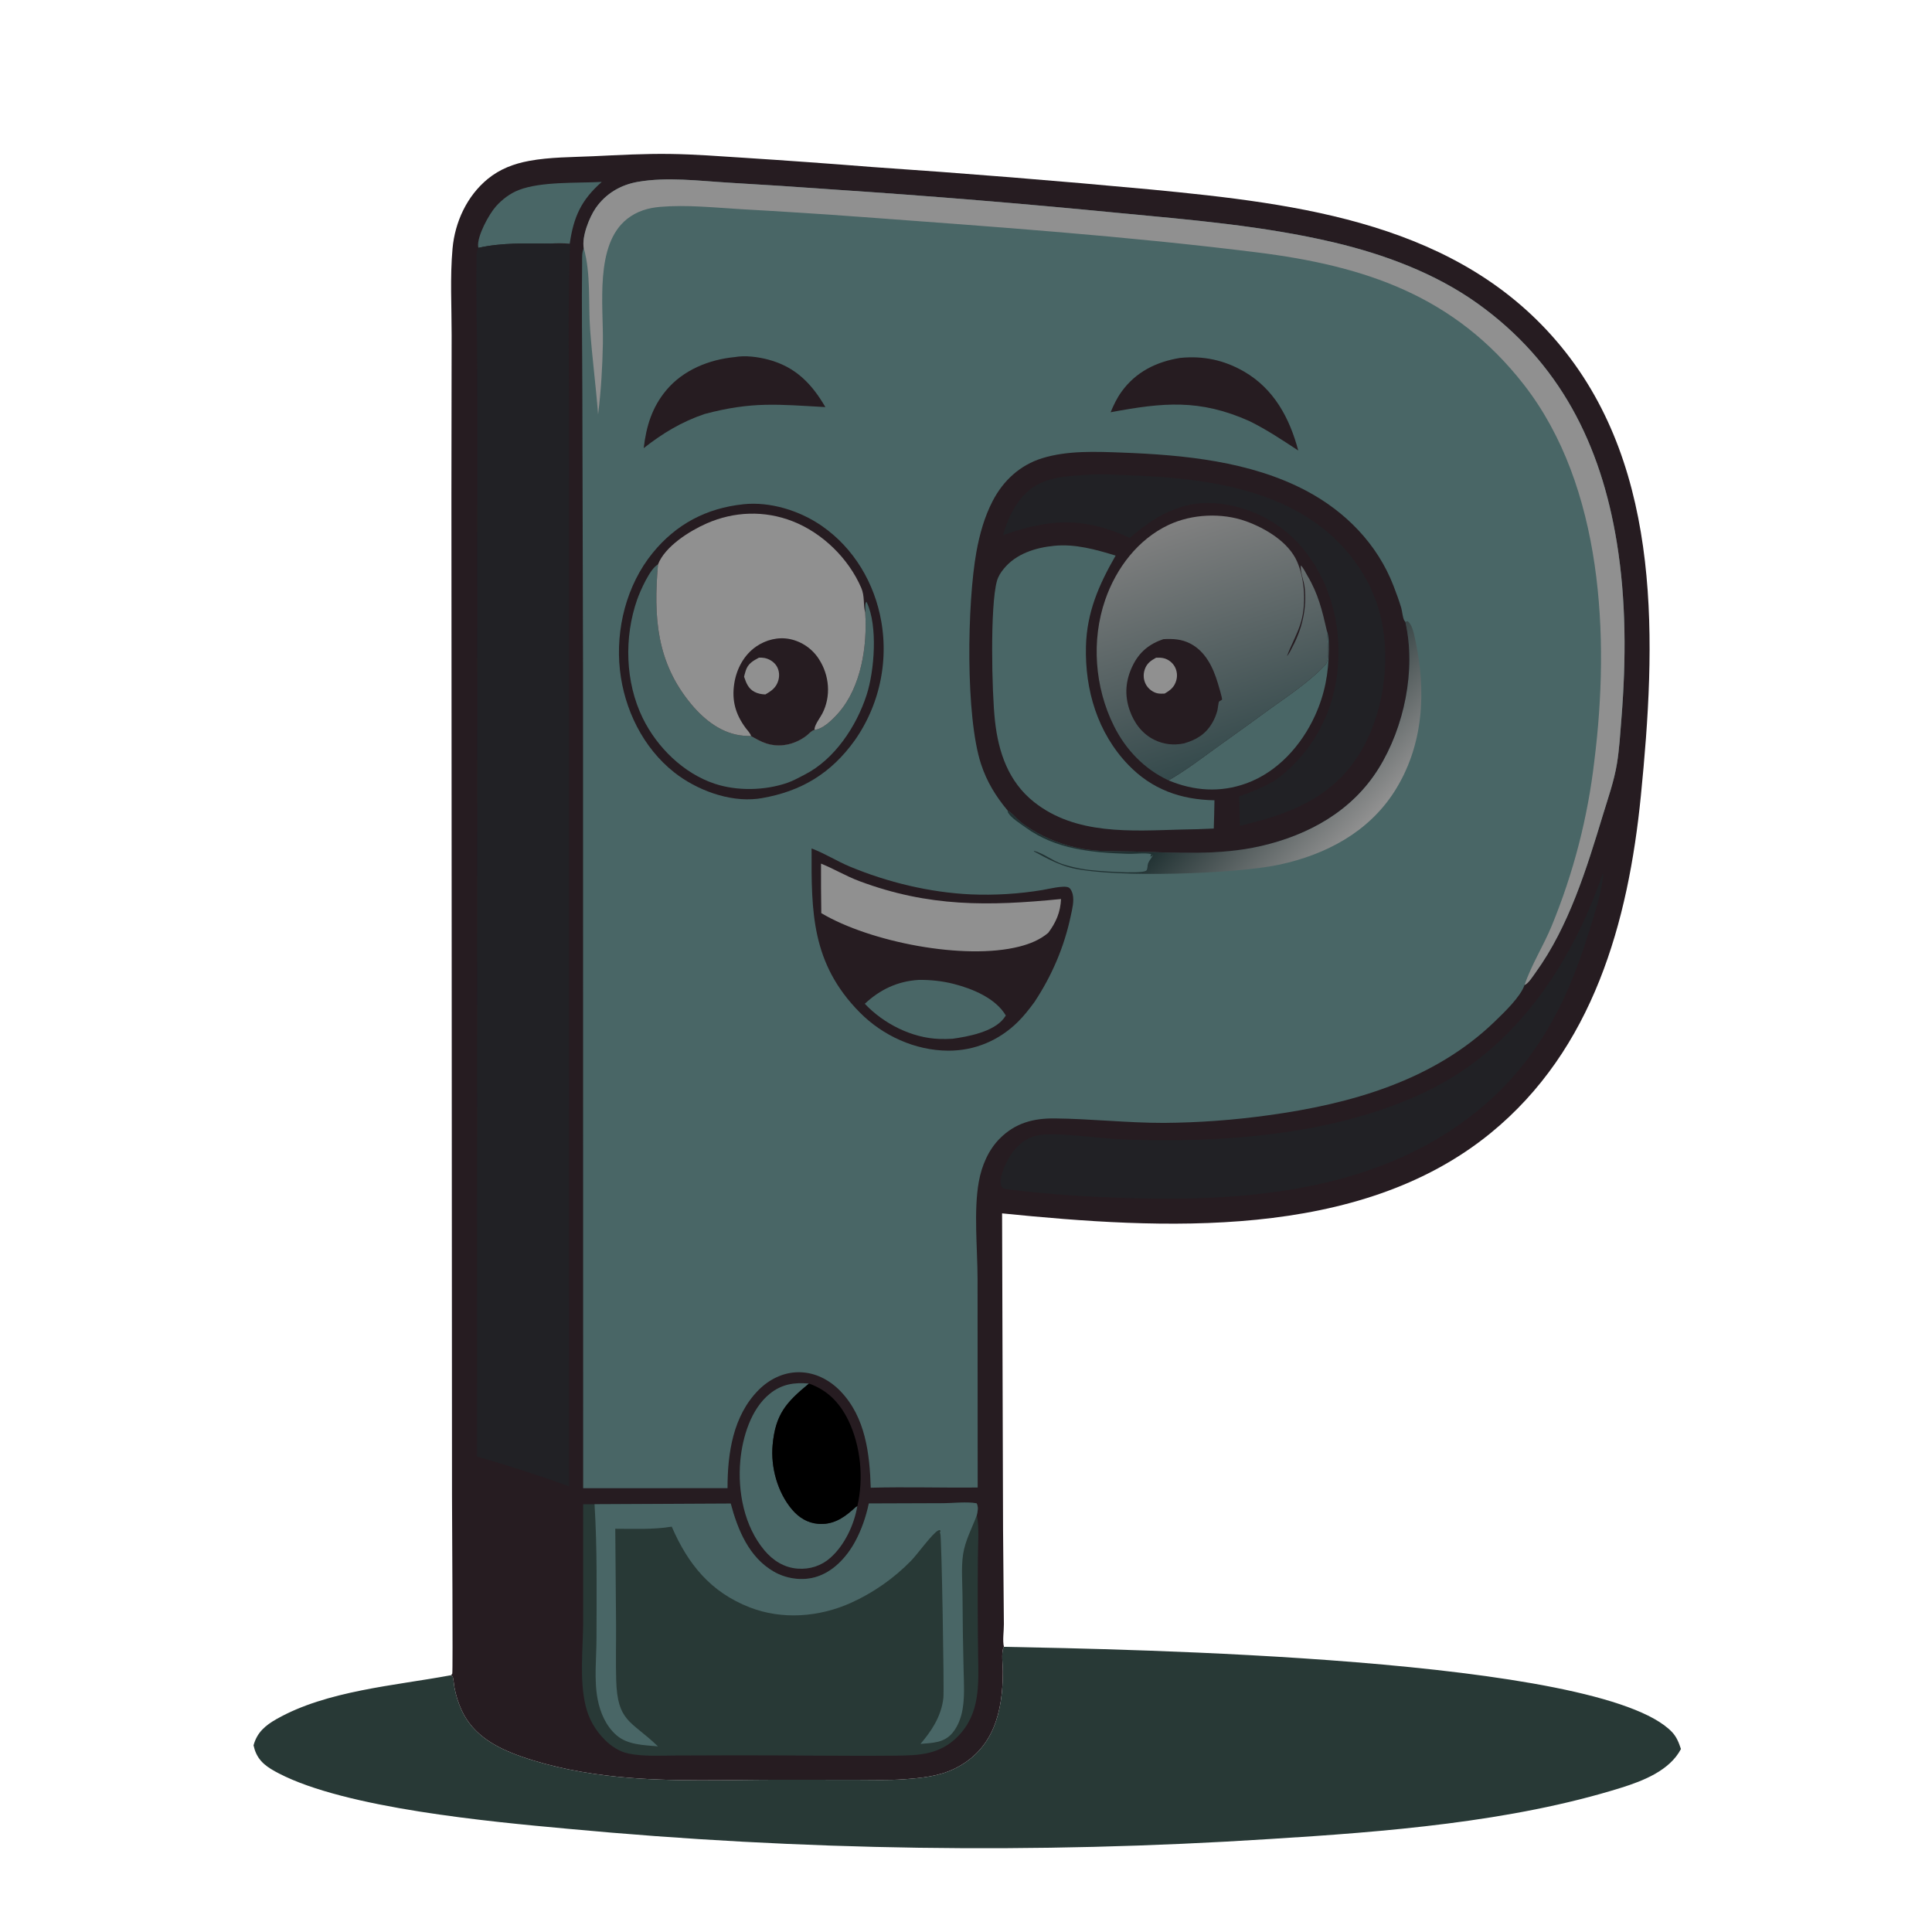 <?xml version="1.0" encoding="utf-8" ?>
<svg xmlns="http://www.w3.org/2000/svg" xmlns:xlink="http://www.w3.org/1999/xlink" width="346" height="346">
	<path fill="#283936" transform="scale(0.338 0.338)" d="M531.937 872.563C596.024 873.863 847.961 878.121 885.85 917.653C888.36 920.272 889.538 923.348 890.647 926.714C884.655 938.141 870.574 943.606 858.949 947.241C800.803 965.421 733.564 970.637 672.824 974.399Q626.342 977.394 579.777 978.552Q533.213 979.71 486.639 979.029Q440.065 978.349 393.555 975.83Q347.044 973.311 300.669 968.959C259.461 965.205 183.342 958.13 147.725 939.628C141.912 936.608 137.069 933.594 134.938 927.008C134.699 926.27 134.519 925.525 134.338 924.771C136.204 917.902 140.603 914.192 146.617 910.79C173.165 895.771 209.157 893.151 238.582 887.677C238.957 887.829 239.404 887.864 239.707 888.133C240.187 888.56 240.599 893.101 240.771 894.019Q241.353 897.179 242.318 900.244Q243.284 903.308 244.619 906.231C250.762 919.389 262.771 925.935 275.972 930.601C292.258 936.357 310.167 939.686 327.317 941.416C356.068 944.317 385.564 942.955 414.449 942.991L454.7 943.037C462.704 943.045 470.828 943.339 478.81 942.757C488.015 942.086 497.285 941.256 505.699 937.16C526.471 927.048 531.359 906.981 531.355 885.627C531.354 882.225 530.466 875.854 531.691 872.987C531.755 872.837 531.855 872.705 531.937 872.563Z"/>
	<path fill="#261C21" transform="scale(0.338 0.338)" d="M238.582 887.677L239.059 887.583C239.25 887.312 239.499 887.074 239.631 886.771C240.039 885.828 239.5 799.892 239.497 792.545L239.181 262.133L239.299 177.614C239.316 162.431 238.412 146.768 239.78 131.663C241.049 117.658 247.403 103.862 258.379 94.85C264.834 89.55 272.233 86.754 280.386 85.241C291.422 83.194 303.104 83.302 314.308 82.778C327.869 82.142 341.524 81.376 355.101 81.569C368.22 81.755 381.382 82.775 394.475 83.618Q428.151 85.786 461.79 88.465Q535.874 93.504 609.809 100.404C688.882 108.01 773.363 118.201 827.093 183.545C881.305 249.478 877.36 341.661 869.42 421.581C862.752 488.694 844.072 556.041 789.82 600.354C719.797 657.549 615.418 651.4 530.953 642.905L531.47 810.314L531.906 860.592C531.95 864.113 531.085 869.286 531.937 872.563C531.855 872.705 531.755 872.837 531.691 872.987C530.466 875.854 531.354 882.225 531.355 885.627C531.359 906.981 526.471 927.048 505.699 937.16C497.285 941.256 488.015 942.086 478.81 942.757C470.828 943.339 462.704 943.045 454.7 943.037L414.449 942.991C385.564 942.955 356.068 944.317 327.317 941.416C310.167 939.686 292.258 936.357 275.972 930.601C262.771 925.935 250.762 919.389 244.619 906.231Q243.284 903.308 242.318 900.244Q241.353 897.179 240.771 894.019C240.599 893.101 240.187 888.56 239.707 888.133C239.404 887.864 238.957 887.829 238.582 887.677Z"/>
	<path fill="#496666" transform="scale(0.338 0.338)" d="M253.504 131.32C253.432 131.092 253.364 130.859 253.339 130.621C252.747 125.044 259.082 113.464 262.812 109.304C266.122 105.611 270.19 102.514 274.83 100.701C286.681 96.069 305.899 97.088 318.849 96.384C307.925 106.013 303.969 114.827 301.862 129.134C298.337 128.852 294.882 128.809 291.357 129.075C278.686 129 265.952 128.519 253.504 131.32Z"/>
	<path fill="#496666" transform="scale(0.338 0.338)" d="M454.255 798.037C452.591 807.847 447.546 818.659 440.04 825.349C435.199 829.664 429.15 831.603 422.68 831.144C415.502 830.634 409.586 826.872 405.053 821.479C394.3 808.689 390.778 790.264 392.252 773.985C393.373 761.614 397.837 746.557 407.908 738.448C414.209 733.375 420.869 732.348 428.632 733.083C416.596 742.979 410.861 749.278 409.374 765.61C408.301 777.399 411.974 790.79 419.706 799.866C423.304 804.09 427.865 806.932 433.476 807.397C440.825 808.006 446.345 804.761 451.638 800.069C452.1 799.659 452.55 799.236 453.01 798.824C453.683 798.221 453.391 798.436 454.255 798.037Z"/>
	<path transform="scale(0.338 0.338)" d="M428.632 733.083C438.465 736.519 445.046 743.38 449.524 752.65C456.081 766.225 457.696 783.387 454.255 798.037C453.391 798.436 453.683 798.221 453.01 798.824C452.55 799.236 452.1 799.659 451.638 800.069C446.345 804.761 440.825 808.006 433.476 807.397C427.865 806.932 423.304 804.09 419.706 799.866C411.974 790.79 408.301 777.399 409.374 765.61C410.861 749.278 416.596 742.979 428.632 733.083Z"/>
	<path fill="#212125" transform="scale(0.338 0.338)" d="M849.236 462.854C849.47 463.745 849.402 464.451 849.286 465.353C848.027 475.171 844.556 485.087 841.655 494.521C829.664 533.529 812.148 566.051 779.331 591.371C728.409 630.66 661.982 636.601 599.876 634.853C577.322 634.219 554.996 632.886 532.605 630.01C531.859 629.691 531.172 629.612 530.749 628.87C529.413 626.527 530.653 622.544 531.487 620.145C534.406 611.752 540.312 603.745 549.434 601.66C558.526 599.581 582.801 603.248 593.642 603.673C647.246 605.779 707.569 601.657 756.442 577.964C803.166 555.314 832.712 510.687 849.236 462.854Z"/>
	<path fill="#283936" transform="scale(0.338 0.338)" d="M460.351 796.615L499.642 796.48C505.351 796.448 511.833 795.616 517.425 796.495C518.538 798.348 518.038 800.841 517.556 802.877C518.959 808.788 518.116 819.651 518.121 826.065Q517.909 851.652 518.252 877.237C518.524 892.82 519.314 907.999 507.592 919.96C498.135 929.61 487.445 930.114 474.654 930.234C445.651 930.506 416.588 929.973 387.574 930.06L357.876 930.159C349.736 930.185 340.866 930.751 332.881 929.094C328.313 928.146 323.857 925.246 320.594 921.983C315.322 916.711 311.893 910.734 310.204 903.495C306.972 889.641 308.918 873.681 308.987 859.492L308.991 797.005L315.012 797.015L387.169 796.662C390.891 810.624 396.831 825.148 410.006 832.732C416.485 836.462 424.679 837.698 431.912 835.676C441.299 833.052 448.578 825.15 453.097 816.825C456.502 810.555 458.88 803.587 460.351 796.615Z"/>
	<path fill="#496666" transform="scale(0.338 0.338)" d="M460.351 796.615L499.642 796.48C505.351 796.448 511.833 795.616 517.425 796.495C518.538 798.348 518.038 800.841 517.556 802.877C515.059 809.59 511.378 816.333 510.305 823.458C509.253 830.445 509.91 838.19 509.98 845.266Q510.066 864.768 510.548 884.265C510.695 891.373 511.23 898.793 509.994 905.827C509.227 910.186 507.582 914.62 504.762 918.067C500.329 923.485 494.119 923.473 487.733 923.998C490.513 920.701 493.089 917.369 495.2 913.595C497.642 909.228 499.329 904.573 499.857 899.579C500.321 895.189 498.916 814.607 498.25 812.659C497.98 811.866 498.015 812.464 498.075 811.64L498.347 811.428L498.118 810.706C497.632 810.749 497.543 810.722 497.035 810.964C494.11 812.355 485.773 823.916 482.678 827.021Q480.967 828.768 479.176 830.433Q477.386 832.099 475.52 833.679Q473.654 835.26 471.717 836.752Q469.78 838.245 467.776 839.646Q465.772 841.047 463.705 842.353Q461.638 843.66 459.513 844.869Q457.387 846.079 455.208 847.188Q453.029 848.298 450.801 849.305C434.049 856.8 414.462 858.384 397.195 851.645C376.541 843.585 364.549 828.835 355.919 808.894C346.305 810.517 335.715 810.022 325.998 810.015L326.418 860.5C326.483 870.378 326.199 880.281 326.487 890.154C327.135 912.323 334.209 911.589 348.087 924.813L348.607 925.312C341.176 924.622 332.532 924.572 326.613 919.384C321.095 914.548 318.061 907.545 316.683 900.462C314.668 890.107 316.046 878.432 316.054 867.872C316.07 844.356 316.493 820.479 315.012 797.015L387.169 796.662C390.891 810.624 396.831 825.148 410.006 832.732C416.485 836.462 424.679 837.698 431.912 835.676C441.299 833.052 448.578 825.15 453.097 816.825C456.502 810.555 458.88 803.587 460.351 796.615Z"/>
	<path fill="#212125" transform="scale(0.338 0.338)" d="M253.504 131.32C265.952 128.519 278.686 129 291.357 129.075Q296.661 129.451 301.977 129.558C300.872 160.969 301.467 192.505 301.49 223.934L301.465 370.842L301.505 787.496Q277.41 778.805 252.784 771.759L252.877 325.191L252.862 195.366C252.833 175.893 252.142 156.331 252.522 136.871C252.556 135.091 252.502 132.818 253.504 131.32Z"/>
	<path fill="#496666" transform="scale(0.338 0.338)" d="M309.308 131.517C308.161 125.407 312.281 115.075 315.66 110.214C320.998 102.535 328.896 97.914 338.044 96.341C353.653 93.658 370.233 95.835 385.96 96.785Q414.477 98.44 442.966 100.512Q517.867 105.499 592.575 112.826C630.712 116.452 669.336 119.611 706.699 128.426C733.354 134.715 760.509 144.787 782.918 160.832C826.427 191.984 848.196 235.471 856.644 287.283C861.681 318.176 861.599 349.611 859.109 380.738C858.471 388.704 858.013 396.824 856.718 404.709C855.213 413.871 852.042 422.794 849.348 431.657C840.703 460.102 831.288 490.876 813.642 515.255C812.364 517.022 809.787 521.174 807.793 521.891C805.587 528.24 797.001 536.397 792.093 541.154C759.658 572.595 715.528 584.974 671.897 590.938Q644.4 594.761 616.639 594.966C597.319 594.99 578.115 592.793 558.858 592.596C547.556 592.48 538.023 594.993 529.842 603.138C523.708 609.245 520.143 617.67 518.627 626.097C515.832 641.637 517.925 661.521 517.958 677.556L518.022 788.165C499.135 788.371 480.256 787.756 461.362 788.274C460.805 770.218 458.557 750.951 445.444 737.245C439.582 731.118 431.875 727.088 423.253 727.072C415.115 727.057 407.597 730.797 401.936 736.494C388.361 750.154 385.464 770.109 385.481 788.51L308.988 788.515L308.92 354.026L308.552 207.534C308.503 184.781 308.118 161.984 308.43 139.237C308.465 136.738 308.211 133.804 309.308 131.517Z"/>
	<path fill="#261C21" transform="scale(0.338 0.338)" d="M625.246 189.646C637.45 188.419 648.585 190.731 659.235 196.909C675.013 206.061 683.325 221.542 687.87 238.699C679.453 233.178 671.178 227.65 662.13 223.181C635.615 211.276 616.138 213.273 588.464 218.433C590.066 214.561 591.801 210.943 594.258 207.53C601.811 197.044 612.715 191.675 625.246 189.646Z"/>
	<path fill="#261C21" transform="scale(0.338 0.338)" d="M389.322 189.2C394.876 188.203 401.707 189.104 407.131 190.554C421.434 194.378 430.057 203.218 437.324 215.694C411.969 214.305 398.566 212.663 373.32 219.355C361.054 223.534 351.193 229.511 341.067 237.435C342.425 225.878 345.437 215.855 353 206.789C361.955 196.054 375.653 190.509 389.322 189.2Z"/>
	<defs>
		<linearGradient id="gradient_0" gradientUnits="userSpaceOnUse" x1="722.064" y1="437.52" x2="668.884" y2="388.768">
			<stop offset="0" stop-color="#909090"/>
			<stop offset="1" stop-color="#213233"/>
		</linearGradient>
	</defs>
	<path fill="url(#gradient_0)" transform="scale(0.338 0.338)" d="M744.623 329.5L745.772 329.116C748.275 330.714 749.171 335.805 749.788 338.599C755.891 366.249 754.316 395.202 738.753 419.506C724.999 440.986 702.387 452.84 678.001 458.106C654.575 463.165 591.092 465.198 568.296 460.006C561.149 458.378 554.335 454.668 547.942 451.174L547.749 450.793C553.112 452.181 557.515 456.043 562.748 457.772C566.719 459.084 571.056 460.084 575.189 460.699C579.953 461.408 603.676 463.298 607.191 461.4C607.818 461.061 607.892 460.053 607.999 459.408C608.055 459.075 608.06 458.734 608.101 458.398C608.348 456.407 610.122 454.894 610.863 453.03L609.588 454.069L609.782 452.638L610.885 452.711L610.877 452.762C610.618 452.695 610.359 452.624 610.098 452.561C606.582 451.722 601.489 452.535 597.787 452.414C578.661 451.788 559.296 450.076 543.298 438.353C540.744 436.481 535.771 433.425 534.199 430.662C533.977 430.272 533.871 429.889 533.887 429.448C536.023 430.538 538.417 433.581 540.362 435.189C542.263 436.759 544.331 438.107 546.412 439.424Q549.485 441.326 552.724 442.931Q555.963 444.535 559.338 445.828Q562.713 447.12 566.195 448.089Q569.677 449.058 573.235 449.695C582.241 451.399 591.19 450.926 600.288 451.17C622.784 451.773 645.762 453.373 667.916 448.302C693.237 442.507 716.327 429.755 730.363 407.281C744.029 385.4 750.401 354.859 744.623 329.5Z"/>
	<path fill="#261C21" transform="scale(0.338 0.338)" d="M430.022 449.565C437.049 452.177 443.313 456.245 450.203 459.122C470.245 467.492 492.639 472.882 514.363 473.889Q523.845 474.287 533.318 473.714Q542.791 473.142 552.156 471.605C555.078 471.133 563.575 468.976 566.164 470.208C567.368 470.781 568.128 472.731 568.393 473.945C569.194 477.618 568.079 481.814 567.313 485.423C563.826 501.862 557.337 516.975 548.071 530.975C545.369 534.636 542.614 538.182 539.375 541.392C529.384 551.298 516.438 556.777 502.333 556.696C484.829 556.596 467.72 548.769 455.505 536.394C429.925 510.48 429.865 483.273 430.022 449.565Z"/>
	<path fill="#496666" transform="scale(0.338 0.338)" d="M486.673 519.214C492.866 519.093 499.359 519.799 505.359 521.336C515.3 523.883 527.497 528.87 532.937 538.063Q532.426 538.842 531.862 539.585C526.37 546.739 512.951 549.254 504.616 550.395Q501.175 550.589 497.73 550.478C483.124 549.998 468.124 542.373 458.214 531.845C466.343 524.262 475.602 519.89 486.673 519.214Z"/>
	<path fill="#909090" transform="scale(0.338 0.338)" d="M435.021 457.585C441.889 460.368 448.32 464.243 455.287 466.849C492.148 480.636 523.752 480.17 562.19 476.345C561.867 483.337 559.563 488.687 555.415 494.255C550.94 498.033 545.625 500.145 539.999 501.568C510.966 508.912 461.001 499.179 435.165 483.827Q434.963 470.707 435.021 457.585Z"/>
	<path fill="#909090" transform="scale(0.338 0.338)" d="M309.308 131.517C308.161 125.407 312.281 115.075 315.66 110.214C320.998 102.535 328.896 97.914 338.044 96.341C353.653 93.658 370.233 95.835 385.96 96.785Q414.477 98.44 442.966 100.512Q517.867 105.499 592.575 112.826C630.712 116.452 669.336 119.611 706.699 128.426C733.354 134.715 760.509 144.787 782.918 160.832C826.427 191.984 848.196 235.471 856.644 287.283C861.681 318.176 861.599 349.611 859.109 380.738C858.471 388.704 858.013 396.824 856.718 404.709C855.213 413.871 852.042 422.794 849.348 431.657C840.703 460.102 831.288 490.876 813.642 515.255C812.364 517.022 809.787 521.174 807.793 521.891C811.434 511.116 817.819 501.147 822.154 490.611Q826.475 480.111 830.063 469.338Q833.651 458.565 836.49 447.571Q839.328 436.577 841.403 425.414Q843.479 414.251 844.781 402.971C852.93 337.917 849.415 257.698 807.453 203.845C770.609 156.562 723.091 140.834 665.745 133.691C596.341 125.046 526.696 120.138 456.981 114.989Q424.899 112.628 392.78 110.843C378.7 110.003 363.971 108.42 349.892 109.597C343.382 110.142 337.412 111.91 332.222 116.041C314.97 129.771 319.797 162.092 319.438 181.903C319.209 194.59 318.454 206.987 316.906 219.571C315.747 204.578 313.764 189.64 312.677 174.649C311.656 160.569 313.173 145.152 309.308 131.517Z"/>
	<path fill="#261C21" transform="scale(0.338 0.338)" d="M393.779 267.195C393.813 267.188 393.847 267.179 393.882 267.175C408.162 265.664 423.847 270.597 435.54 278.725C452.489 290.507 463.425 309.043 466.947 329.262Q467.125 330.28 467.277 331.303Q467.43 332.326 467.558 333.352Q467.686 334.378 467.788 335.406Q467.891 336.435 467.968 337.466Q468.045 338.497 468.097 339.53Q468.149 340.562 468.176 341.596Q468.203 342.629 468.204 343.663Q468.206 344.697 468.182 345.731Q468.158 346.764 468.109 347.797Q468.059 348.83 467.985 349.861Q467.91 350.892 467.811 351.921Q467.711 352.95 467.586 353.977Q467.461 355.003 467.311 356.026Q467.161 357.049 466.987 358.068Q466.812 359.087 466.612 360.101Q466.412 361.116 466.187 362.125Q465.963 363.134 465.713 364.138Q465.464 365.141 465.19 366.138Q464.917 367.135 464.618 368.125Q464.32 369.115 463.998 370.097Q463.676 371.08 463.33 372.054Q462.984 373.028 462.614 373.994Q462.244 374.959 461.85 375.915Q461.457 376.871 461.04 377.817Q460.623 378.764 460.184 379.699Q459.744 380.635 459.281 381.56Q458.819 382.484 458.334 383.397Q457.848 384.31 457.341 385.211Q456.834 386.112 456.305 387Q455.776 387.889 455.225 388.764Q454.674 389.639 454.102 390.5Q453.53 391.361 452.937 392.208C440.437 409.707 424.578 419.315 403.509 422.916Q402.411 423.097 401.306 423.231C386.207 425.035 368.979 418.521 357.257 409.265C340.682 396.176 330.746 375.794 328.464 354.98C326.092 333.342 331.956 310.009 345.791 293C358.202 277.741 374.28 269.246 393.779 267.195Z"/>
	<path fill="#496666" transform="scale(0.338 0.338)" d="M458.438 324.554C458.431 323.809 458.417 323.06 458.445 322.315C458.485 321.239 458.295 319.615 459.076 318.866C459.159 319.017 459.249 319.164 459.323 319.319C465.156 331.663 463.323 355.462 459.169 368.24C453.768 384.855 442.239 402.335 426.329 410.453C423.415 411.939 420.315 413.694 417.232 414.764C405.323 418.898 390.601 419.231 378.626 415.242C362.129 409.746 348.113 395.943 340.552 380.485C331.227 361.419 330.611 337.585 337.6 317.679C339.11 313.381 344.472 301.082 348.637 299.079C346.264 326.673 347.691 350.867 366.334 373.2C373.35 381.604 382.724 388.911 393.994 389.819C395.312 389.925 396.639 389.962 397.96 389.999C400.554 391.448 403.206 393.015 406.042 393.921C413.296 396.24 420.998 394.511 427.068 390.006C428.377 389.034 429.582 387.52 431.065 386.873C431.229 386.801 431.406 386.761 431.577 386.705C436.142 386.366 441.488 380.916 444.35 377.635C456.35 363.876 459.601 342.163 458.438 324.554Z"/>
	<path fill="#909090" transform="scale(0.338 0.338)" d="M348.637 299.079C352.334 289.482 365.366 281.336 374.328 277.38C388.968 270.918 405.087 270.369 420.003 276.208C435.796 282.39 449.578 295.865 456.306 311.417C458.303 316.033 457.227 320.049 458.438 324.554C459.601 342.163 456.35 363.876 444.35 377.635C441.488 380.916 436.142 386.366 431.577 386.705C431.406 386.761 431.229 386.801 431.065 386.873C429.582 387.52 428.377 389.034 427.068 390.006C420.998 394.511 413.296 396.24 406.042 393.921C403.206 393.015 400.554 391.448 397.96 389.999C396.639 389.962 395.312 389.925 393.994 389.819C382.724 388.911 373.35 381.604 366.334 373.2C347.691 350.867 346.264 326.673 348.637 299.079Z"/>
	<path fill="#261C21" transform="scale(0.338 0.338)" d="M397.96 389.999C397.553 388.477 396.023 386.991 395.075 385.708C389.671 378.392 387.664 371.131 389.054 362.133C390.241 354.448 394.142 347.067 400.628 342.581C405.837 338.979 412.364 337.339 418.611 338.632Q419.197 338.757 419.776 338.91Q420.355 339.064 420.926 339.246Q421.496 339.429 422.057 339.639Q422.618 339.849 423.168 340.087Q423.718 340.325 424.255 340.59Q424.792 340.855 425.316 341.147Q425.839 341.438 426.348 341.755Q426.856 342.072 427.348 342.414Q427.84 342.756 428.314 343.122Q428.789 343.487 429.244 343.876Q429.7 344.265 430.136 344.676Q430.572 345.088 430.986 345.52Q431.401 345.952 431.794 346.404Q432.187 346.857 432.557 347.328Q432.927 347.799 433.273 348.288Q433.619 348.777 433.94 349.283C439.475 357.847 440.411 368.93 435.711 378.046C434.521 380.353 431.91 383.607 431.583 386.113C431.558 386.309 431.579 386.508 431.577 386.705C431.406 386.761 431.229 386.801 431.065 386.873C429.582 387.52 428.377 389.034 427.068 390.006C420.998 394.511 413.296 396.24 406.042 393.921C403.206 393.015 400.554 391.448 397.96 389.999Z"/>
	<path fill="#909090" transform="scale(0.338 0.338)" d="M402.129 348.461C403.131 348.439 404.094 348.439 405.082 348.634C407.623 349.135 410.118 350.689 411.489 352.912C412.905 355.209 413.138 358.023 412.378 360.586C411.264 364.347 408.78 366.084 405.515 367.945C403.571 367.909 401.393 367.471 399.677 366.539C396.44 364.783 395.345 361.813 394.249 358.542C394.52 357.461 394.79 356.378 395.133 355.317C396.326 351.628 398.921 350.17 402.129 348.461Z"/>
	<path fill="#261C21" transform="scale(0.338 0.338)" d="M533.887 429.448C527.601 421.916 522.863 414.2 519.796 404.83C511.489 379.446 512.44 319.666 517.339 292.458C519.015 283.154 521.599 273.863 525.968 265.44C531.589 254.602 540.503 246.392 552.247 242.773C565.609 238.656 580.439 239.287 594.264 239.796C627.143 241.007 662.439 244.375 692.005 259.979C712.832 270.971 729.788 288.213 738.347 310.399C739.816 314.21 741.251 318.087 742.425 321.999C742.978 323.844 743.175 327.233 744.068 328.773C744.221 329.037 744.438 329.258 744.623 329.5C750.401 354.859 744.029 385.4 730.363 407.281C716.327 429.755 693.237 442.507 667.916 448.302C645.762 453.373 622.784 451.773 600.288 451.17C591.19 450.926 582.241 451.399 573.235 449.695Q569.677 449.058 566.195 448.089Q562.713 447.12 559.338 445.828Q555.963 444.535 552.724 442.931Q549.485 441.326 546.412 439.424C544.331 438.107 542.263 436.759 540.362 435.189C538.417 433.581 536.023 430.538 533.887 429.448Z"/>
	<path fill="#496666" transform="scale(0.338 0.338)" d="M703.028 334.189C704.138 337.132 704.063 341.118 704.055 344.239C704.022 356.633 701.907 367.923 696.729 379.239C689.547 394.936 676.959 409.008 660.468 415.027C646.628 420.078 632.639 419.125 619.15 413.482C628.429 408.132 636.632 401.823 645.278 395.569C653.143 389.881 661.068 384.309 668.878 378.537C679.942 370.36 692.691 362.375 702.153 352.357C705.187 349.145 703.057 338.489 703.028 334.189Z"/>
	<path fill="#212125" transform="scale(0.338 0.338)" d="M574.794 251.713C582.495 250.967 590.67 251.589 598.393 251.862C630.396 252.994 664.944 256.714 692.657 274.049C711.816 286.033 726.681 305.367 731.749 327.524C737.099 350.919 732.803 379.505 719.996 399.892C705.437 423.067 682.367 431.673 656.934 437.522C656.882 432.346 656.628 427.162 656.453 421.988C663.081 419.681 669.124 417.248 675.239 413.734C676.888 412.536 678.536 411.327 680.095 410.012C697.363 395.452 707.152 375.317 708.936 352.889C710.745 330.151 704.348 306.783 689.287 289.386Q688.209 288.152 687.071 286.972Q685.934 285.793 684.741 284.67Q683.547 283.547 682.3 282.484Q681.053 281.421 679.756 280.42Q678.458 279.419 677.113 278.483Q675.769 277.546 674.38 276.677Q672.991 275.807 671.561 275.007Q670.131 274.206 668.664 273.477Q667.197 272.747 665.695 272.09Q664.194 271.433 662.663 270.85Q661.131 270.267 659.573 269.759Q658.015 269.252 656.434 268.821Q654.853 268.391 653.253 268.038Q651.653 267.685 650.037 267.411Q648.422 267.136 646.795 266.941Q645.168 266.746 643.533 266.631C625.74 265.356 611.625 273.71 598.626 285.002C574.345 273.782 556.1 274.784 531.483 283.568C533.479 276.152 536.832 268.601 542.021 262.853C550.77 253.161 562.544 252.378 574.794 251.713Z"/>
	<path fill="#496666" transform="scale(0.338 0.338)" d="M558.474 289.207C569.511 288.046 580.683 291.182 591.116 294.381C582.257 309.802 575.873 324.326 575.393 342.414C574.778 365.537 581.539 388.291 597.788 405.218C610.334 418.288 625.606 423.688 643.481 424.036Q643.371 431.518 643.114 438.997Q634.5 439.437 625.875 439.531C599.299 440.274 569.965 442.529 547.826 424.908C534.309 414.149 529.027 398.643 527.185 381.966C525.494 366.656 524.547 321.101 528.208 307.899C528.93 305.297 530.246 303.325 531.94 301.257C538.399 293.371 548.685 290.168 558.474 289.207Z"/>
	<defs>
		<linearGradient id="gradient_1" gradientUnits="userSpaceOnUse" x1="620.394" y1="277.619" x2="659.589" y2="399.8">
			<stop offset="0" stop-color="gray"/>
			<stop offset="1" stop-color="#354A4C"/>
		</linearGradient>
	</defs>
	<path fill="url(#gradient_1)" transform="scale(0.338 0.338)" d="M619.15 413.482C606.268 407.49 596.449 397.21 590.16 384.544C580.021 364.125 578.151 339.311 585.612 317.774C591.401 301.066 602.892 285.81 619.158 278.136C631.487 272.32 647.404 271.564 660.237 276.205C670.522 279.925 682.707 287.138 687.284 297.592C691.48 307.174 692.238 321.046 688.905 330.99C686.975 336.748 684.007 341.96 681.911 347.608C683.19 346.255 683.978 344.34 684.853 342.689C689.973 333.035 692.506 322.143 691.262 311.202C690.842 307.515 688.843 303.174 689.272 299.56C690.775 301.148 691.598 303.124 692.71 304.994C698.501 314.724 700.499 323.286 703.028 334.189C703.057 338.489 705.187 349.145 702.153 352.357C692.691 362.375 679.942 370.36 668.878 378.537C661.068 384.309 653.143 389.881 645.278 395.569C636.632 401.823 628.429 408.132 619.15 413.482Z"/>
	<path fill="#261C21" transform="scale(0.338 0.338)" d="M616.395 338.655C621.439 338.391 626.006 338.59 630.617 340.97C638.735 345.16 642.757 353.607 645.255 361.944C645.5 362.761 647.775 370.191 647.485 370.706C647.396 370.865 646.054 371.541 645.916 371.727C645.58 372.185 645.245 375.605 645.027 376.441Q644.15 379.783 642.442 382.787C638.94 388.969 633.864 392.052 627.22 393.908C621.914 395.016 616.532 394.417 611.645 392.009C605.194 388.83 600.937 383.109 598.588 376.449C595.705 368.278 596.362 360.461 600.151 352.681C603.66 345.477 608.914 341.207 616.395 338.655Z"/>
	<path fill="#909090" transform="scale(0.338 0.338)" d="M612.548 348.491C613.924 348.441 615.389 348.443 616.734 348.791C619.062 349.394 621.164 351.027 622.366 353.103Q622.605 353.526 622.801 353.97Q622.996 354.414 623.146 354.876Q623.297 355.338 623.4 355.812Q623.503 356.286 623.558 356.769Q623.613 357.251 623.619 357.737Q623.626 358.222 623.583 358.706Q623.541 359.19 623.45 359.667Q623.36 360.143 623.222 360.609C622.222 364.06 620.072 365.78 617.06 367.494C615.845 367.539 614.577 367.604 613.376 367.369C610.91 366.885 608.483 365.003 607.251 362.833Q607.001 362.39 606.799 361.924Q606.596 361.458 606.443 360.973Q606.29 360.488 606.187 359.99Q606.084 359.492 606.033 358.987Q605.982 358.481 605.984 357.973Q605.985 357.464 606.039 356.959Q606.093 356.453 606.198 355.956Q606.304 355.459 606.46 354.975C607.509 351.621 609.578 350.113 612.548 348.491Z"/>
</svg>
